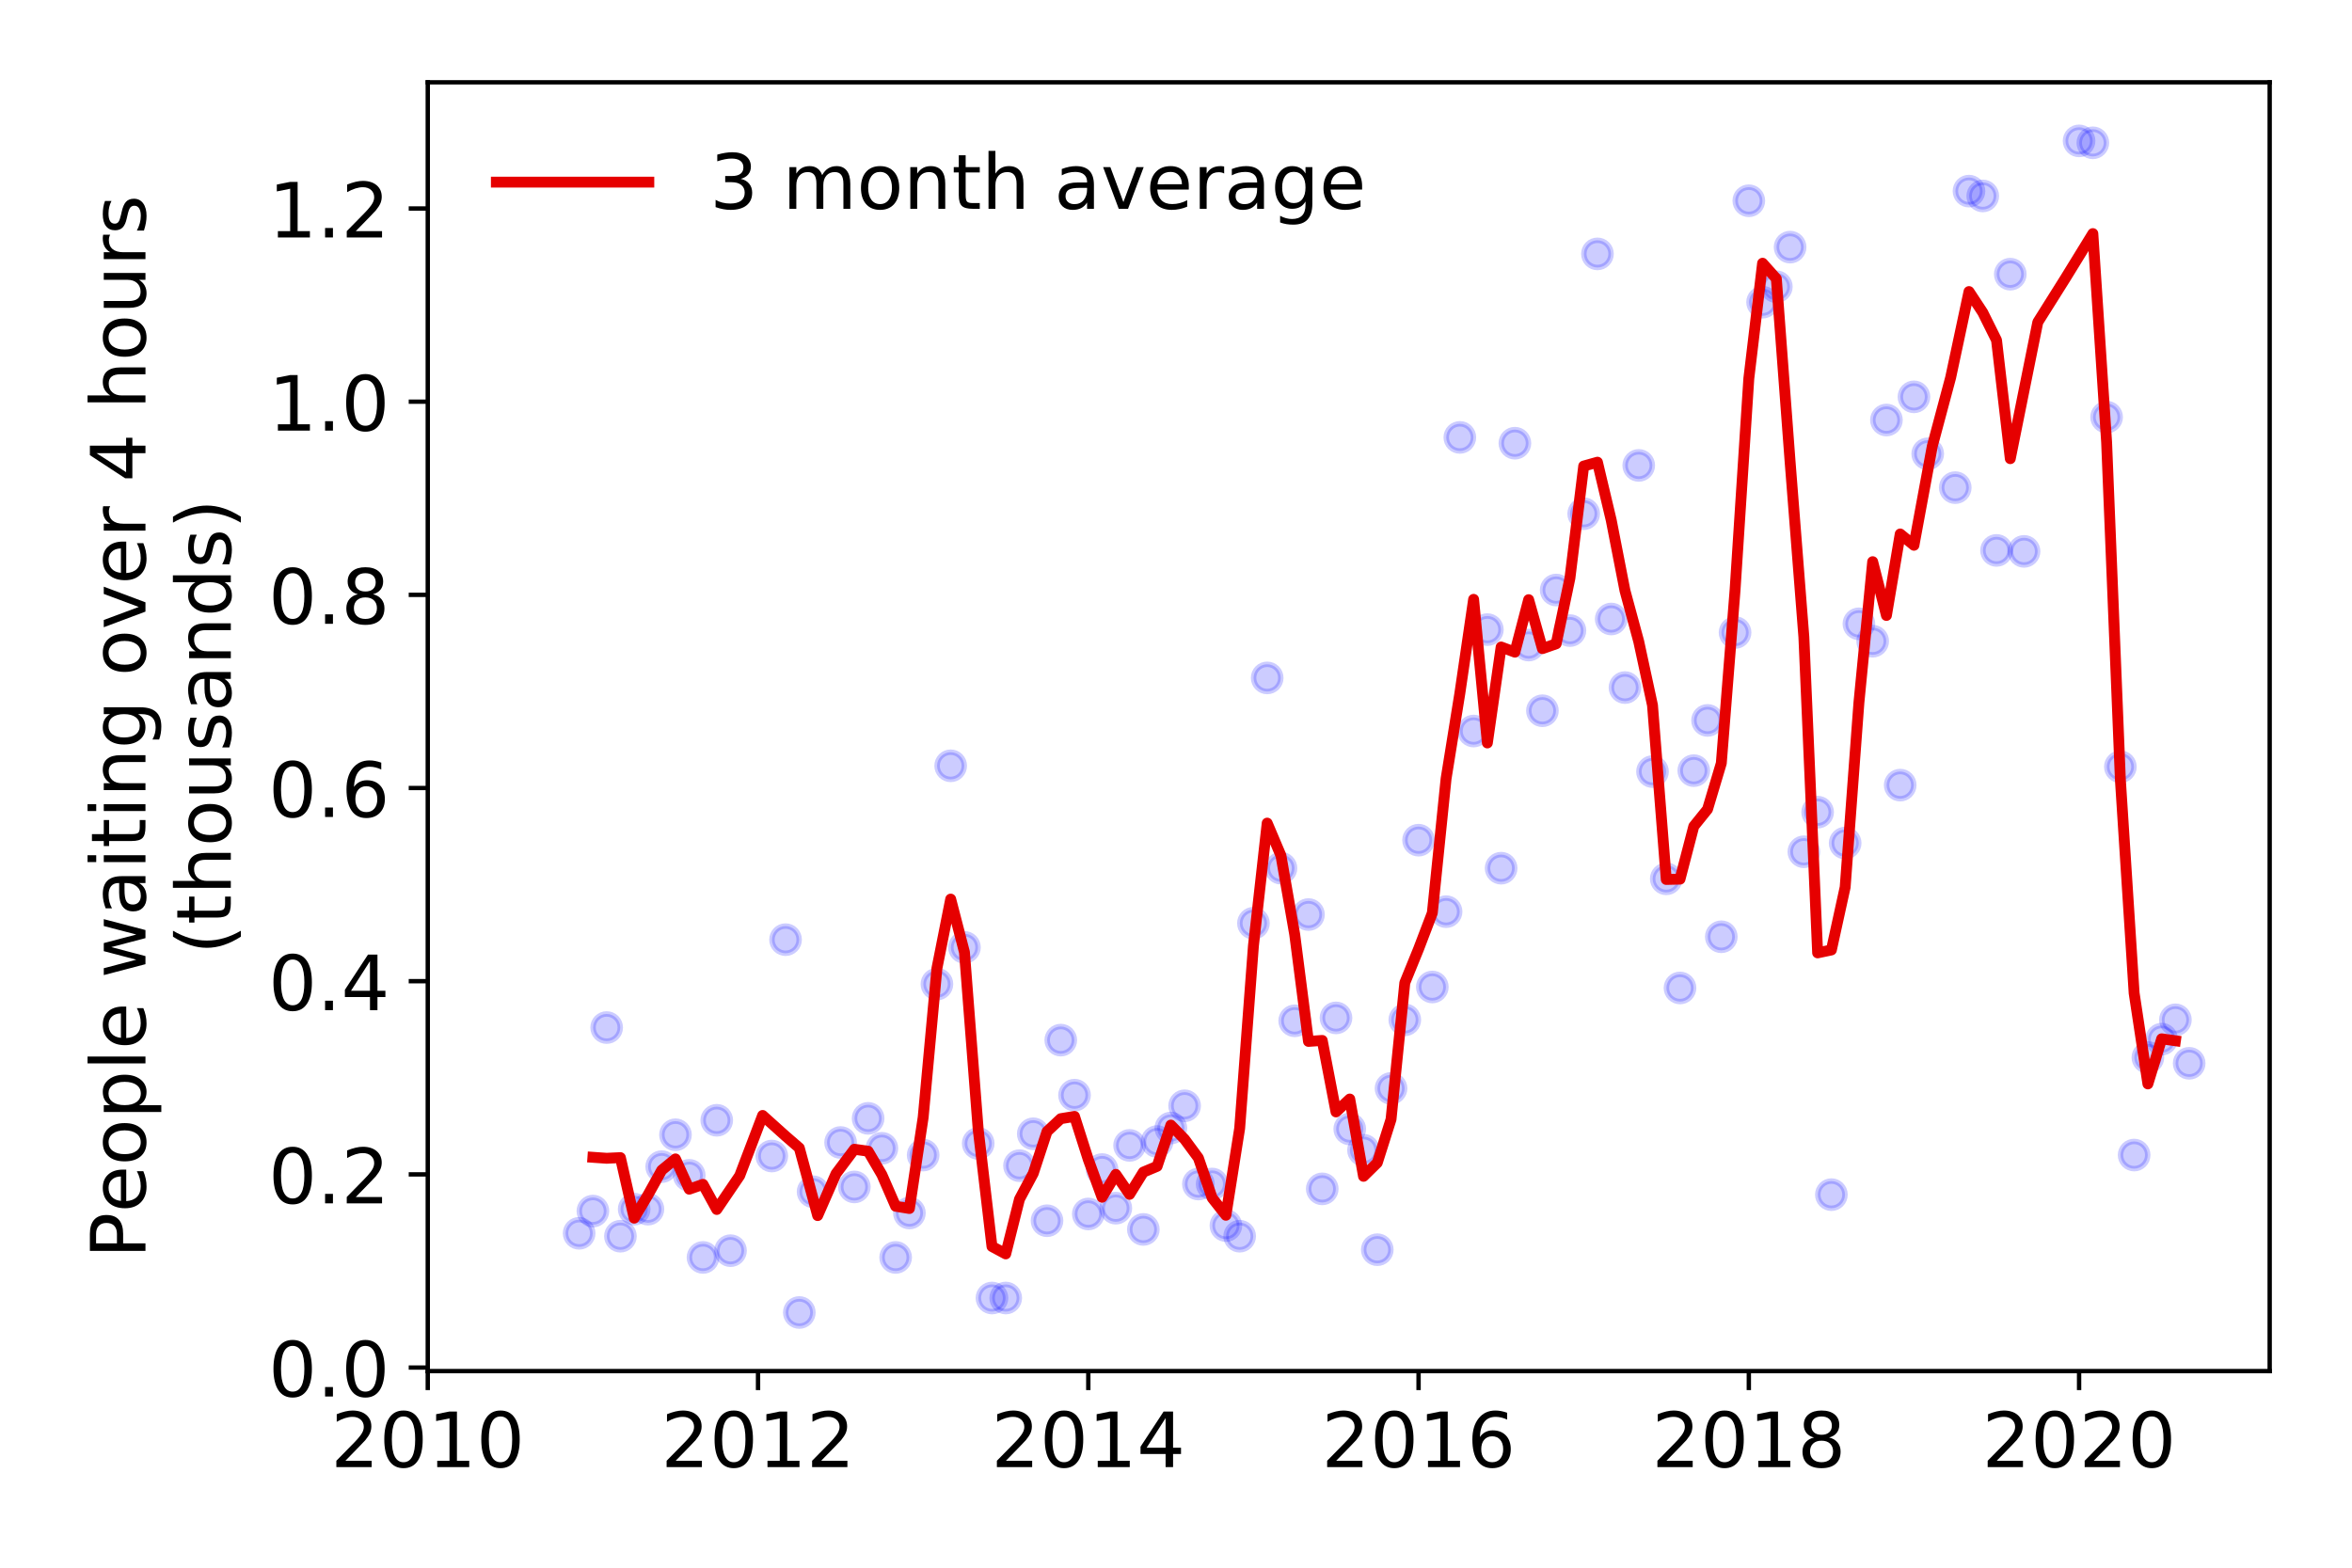 <?xml version="1.0" encoding="utf-8" standalone="no"?>
<!DOCTYPE svg PUBLIC "-//W3C//DTD SVG 1.1//EN"
  "http://www.w3.org/Graphics/SVG/1.1/DTD/svg11.dtd">
<!-- Created with matplotlib (https://matplotlib.org/) -->
<svg height="288pt" version="1.1" viewBox="0 0 432 288" width="432pt" xmlns="http://www.w3.org/2000/svg" xmlns:xlink="http://www.w3.org/1999/xlink">
 <defs>
  <style type="text/css">
*{stroke-linecap:butt;stroke-linejoin:round;}
  </style>
 </defs>
 <g id="figure_1">
  <g id="patch_1">
   <path d="M 0 288 
L 432 288 
L 432 0 
L 0 0 
z
" style="fill:#ffffff;"/>
  </g>
  <g id="axes_1">
   <g id="patch_2">
    <path d="M 78.57 251.88 
L 416.88 251.88 
L 416.88 15.12 
L 78.57 15.12 
z
" style="fill:#ffffff;"/>
   </g>
   <g id="matplotlib.axis_1">
    <g id="xtick_1">
     <g id="line2d_1">
      <defs>
       <path d="M 0 0 
L 0 3.5 
" id="m8b669db144" style="stroke:#000000;stroke-width:0.8;"/>
      </defs>
      <g>
       <use style="stroke:#000000;stroke-width:0.8;" x="78.57" xlink:href="#m8b669db144" y="251.88"/>
      </g>
     </g>
     <g id="text_1">
      <!-- 2010 -->
      <defs>
       <path d="M 19.188 8.297 
L 53.609 8.297 
L 53.609 0 
L 7.328 0 
L 7.328 8.297 
Q 12.938 14.109 22.625 23.891 
Q 32.328 33.688 34.812 36.531 
Q 39.547 41.844 41.422 45.531 
Q 43.312 49.219 43.312 52.781 
Q 43.312 58.594 39.234 62.25 
Q 35.156 65.922 28.609 65.922 
Q 23.969 65.922 18.812 64.312 
Q 13.672 62.703 7.812 59.422 
L 7.812 69.391 
Q 13.766 71.781 18.938 73 
Q 24.125 74.219 28.422 74.219 
Q 39.75 74.219 46.484 68.547 
Q 53.219 62.891 53.219 53.422 
Q 53.219 48.922 51.531 44.891 
Q 49.859 40.875 45.406 35.406 
Q 44.188 33.984 37.641 27.219 
Q 31.109 20.453 19.188 8.297 
z
" id="DejaVuSans-50"/>
       <path d="M 31.781 66.406 
Q 24.172 66.406 20.328 58.906 
Q 16.5 51.422 16.5 36.375 
Q 16.5 21.391 20.328 13.891 
Q 24.172 6.391 31.781 6.391 
Q 39.453 6.391 43.281 13.891 
Q 47.125 21.391 47.125 36.375 
Q 47.125 51.422 43.281 58.906 
Q 39.453 66.406 31.781 66.406 
z
M 31.781 74.219 
Q 44.047 74.219 50.516 64.516 
Q 56.984 54.828 56.984 36.375 
Q 56.984 17.969 50.516 8.266 
Q 44.047 -1.422 31.781 -1.422 
Q 19.531 -1.422 13.062 8.266 
Q 6.594 17.969 6.594 36.375 
Q 6.594 54.828 13.062 64.516 
Q 19.531 74.219 31.781 74.219 
z
" id="DejaVuSans-48"/>
       <path d="M 12.406 8.297 
L 28.516 8.297 
L 28.516 63.922 
L 10.984 60.406 
L 10.984 69.391 
L 28.422 72.906 
L 38.281 72.906 
L 38.281 8.297 
L 54.391 8.297 
L 54.391 0 
L 12.406 0 
z
" id="DejaVuSans-49"/>
      </defs>
      <g transform="translate(60.755 269.518)scale(0.14 -0.14)">
       <use xlink:href="#DejaVuSans-50"/>
       <use x="63.623" xlink:href="#DejaVuSans-48"/>
       <use x="127.246" xlink:href="#DejaVuSans-49"/>
       <use x="190.869" xlink:href="#DejaVuSans-48"/>
      </g>
     </g>
    </g>
    <g id="xtick_2">
     <g id="line2d_2">
      <g>
       <use style="stroke:#000000;stroke-width:0.8;" x="139.231" xlink:href="#m8b669db144" y="251.88"/>
      </g>
     </g>
     <g id="text_2">
      <!-- 2012 -->
      <g transform="translate(121.416 269.518)scale(0.14 -0.14)">
       <use xlink:href="#DejaVuSans-50"/>
       <use x="63.623" xlink:href="#DejaVuSans-48"/>
       <use x="127.246" xlink:href="#DejaVuSans-49"/>
       <use x="190.869" xlink:href="#DejaVuSans-50"/>
      </g>
     </g>
    </g>
    <g id="xtick_3">
     <g id="line2d_3">
      <g>
       <use style="stroke:#000000;stroke-width:0.8;" x="199.891" xlink:href="#m8b669db144" y="251.88"/>
      </g>
     </g>
     <g id="text_3">
      <!-- 2014 -->
      <defs>
       <path d="M 37.797 64.312 
L 12.891 25.391 
L 37.797 25.391 
z
M 35.203 72.906 
L 47.609 72.906 
L 47.609 25.391 
L 58.016 25.391 
L 58.016 17.188 
L 47.609 17.188 
L 47.609 0 
L 37.797 0 
L 37.797 17.188 
L 4.891 17.188 
L 4.891 26.703 
z
" id="DejaVuSans-52"/>
      </defs>
      <g transform="translate(182.076 269.518)scale(0.14 -0.14)">
       <use xlink:href="#DejaVuSans-50"/>
       <use x="63.623" xlink:href="#DejaVuSans-48"/>
       <use x="127.246" xlink:href="#DejaVuSans-49"/>
       <use x="190.869" xlink:href="#DejaVuSans-52"/>
      </g>
     </g>
    </g>
    <g id="xtick_4">
     <g id="line2d_4">
      <g>
       <use style="stroke:#000000;stroke-width:0.8;" x="260.552" xlink:href="#m8b669db144" y="251.88"/>
      </g>
     </g>
     <g id="text_4">
      <!-- 2016 -->
      <defs>
       <path d="M 33.016 40.375 
Q 26.375 40.375 22.484 35.828 
Q 18.609 31.297 18.609 23.391 
Q 18.609 15.531 22.484 10.953 
Q 26.375 6.391 33.016 6.391 
Q 39.656 6.391 43.531 10.953 
Q 47.406 15.531 47.406 23.391 
Q 47.406 31.297 43.531 35.828 
Q 39.656 40.375 33.016 40.375 
z
M 52.594 71.297 
L 52.594 62.312 
Q 48.875 64.062 45.094 64.984 
Q 41.312 65.922 37.594 65.922 
Q 27.828 65.922 22.672 59.328 
Q 17.531 52.734 16.797 39.406 
Q 19.672 43.656 24.016 45.922 
Q 28.375 48.188 33.594 48.188 
Q 44.578 48.188 50.953 41.516 
Q 57.328 34.859 57.328 23.391 
Q 57.328 12.156 50.688 5.359 
Q 44.047 -1.422 33.016 -1.422 
Q 20.359 -1.422 13.672 8.266 
Q 6.984 17.969 6.984 36.375 
Q 6.984 53.656 15.188 63.938 
Q 23.391 74.219 37.203 74.219 
Q 40.922 74.219 44.703 73.484 
Q 48.484 72.75 52.594 71.297 
z
" id="DejaVuSans-54"/>
      </defs>
      <g transform="translate(242.737 269.518)scale(0.14 -0.14)">
       <use xlink:href="#DejaVuSans-50"/>
       <use x="63.623" xlink:href="#DejaVuSans-48"/>
       <use x="127.246" xlink:href="#DejaVuSans-49"/>
       <use x="190.869" xlink:href="#DejaVuSans-54"/>
      </g>
     </g>
    </g>
    <g id="xtick_5">
     <g id="line2d_5">
      <g>
       <use style="stroke:#000000;stroke-width:0.8;" x="321.213" xlink:href="#m8b669db144" y="251.88"/>
      </g>
     </g>
     <g id="text_5">
      <!-- 2018 -->
      <defs>
       <path d="M 31.781 34.625 
Q 24.75 34.625 20.719 30.859 
Q 16.703 27.094 16.703 20.516 
Q 16.703 13.922 20.719 10.156 
Q 24.75 6.391 31.781 6.391 
Q 38.812 6.391 42.859 10.172 
Q 46.922 13.969 46.922 20.516 
Q 46.922 27.094 42.891 30.859 
Q 38.875 34.625 31.781 34.625 
z
M 21.922 38.812 
Q 15.578 40.375 12.031 44.719 
Q 8.5 49.078 8.5 55.328 
Q 8.5 64.062 14.719 69.141 
Q 20.953 74.219 31.781 74.219 
Q 42.672 74.219 48.875 69.141 
Q 55.078 64.062 55.078 55.328 
Q 55.078 49.078 51.531 44.719 
Q 48 40.375 41.703 38.812 
Q 48.828 37.156 52.797 32.312 
Q 56.781 27.484 56.781 20.516 
Q 56.781 9.906 50.312 4.234 
Q 43.844 -1.422 31.781 -1.422 
Q 19.734 -1.422 13.25 4.234 
Q 6.781 9.906 6.781 20.516 
Q 6.781 27.484 10.781 32.312 
Q 14.797 37.156 21.922 38.812 
z
M 18.312 54.391 
Q 18.312 48.734 21.844 45.562 
Q 25.391 42.391 31.781 42.391 
Q 38.141 42.391 41.719 45.562 
Q 45.312 48.734 45.312 54.391 
Q 45.312 60.062 41.719 63.234 
Q 38.141 66.406 31.781 66.406 
Q 25.391 66.406 21.844 63.234 
Q 18.312 60.062 18.312 54.391 
z
" id="DejaVuSans-56"/>
      </defs>
      <g transform="translate(303.398 269.518)scale(0.14 -0.14)">
       <use xlink:href="#DejaVuSans-50"/>
       <use x="63.623" xlink:href="#DejaVuSans-48"/>
       <use x="127.246" xlink:href="#DejaVuSans-49"/>
       <use x="190.869" xlink:href="#DejaVuSans-56"/>
      </g>
     </g>
    </g>
    <g id="xtick_6">
     <g id="line2d_6">
      <g>
       <use style="stroke:#000000;stroke-width:0.8;" x="381.874" xlink:href="#m8b669db144" y="251.88"/>
      </g>
     </g>
     <g id="text_6">
      <!-- 2020 -->
      <g transform="translate(364.059 269.518)scale(0.14 -0.14)">
       <use xlink:href="#DejaVuSans-50"/>
       <use x="63.623" xlink:href="#DejaVuSans-48"/>
       <use x="127.246" xlink:href="#DejaVuSans-50"/>
       <use x="190.869" xlink:href="#DejaVuSans-48"/>
      </g>
     </g>
    </g>
   </g>
   <g id="matplotlib.axis_2">
    <g id="ytick_1">
     <g id="line2d_7">
      <defs>
       <path d="M 0 0 
L -3.5 0 
" id="m4622b73d2e" style="stroke:#000000;stroke-width:0.8;"/>
      </defs>
      <g>
       <use style="stroke:#000000;stroke-width:0.8;" x="78.57" xlink:href="#m4622b73d2e" y="251.232"/>
      </g>
     </g>
     <g id="text_7">
      <!-- 0.0 -->
      <defs>
       <path d="M 10.688 12.406 
L 21 12.406 
L 21 0 
L 10.688 0 
z
" id="DejaVuSans-46"/>
      </defs>
      <g transform="translate(49.306 256.551)scale(0.14 -0.14)">
       <use xlink:href="#DejaVuSans-48"/>
       <use x="63.623" xlink:href="#DejaVuSans-46"/>
       <use x="95.41" xlink:href="#DejaVuSans-48"/>
      </g>
     </g>
    </g>
    <g id="ytick_2">
     <g id="line2d_8">
      <g>
       <use style="stroke:#000000;stroke-width:0.8;" x="78.57" xlink:href="#m4622b73d2e" y="215.744"/>
      </g>
     </g>
     <g id="text_8">
      <!-- 0.2 -->
      <g transform="translate(49.306 221.063)scale(0.14 -0.14)">
       <use xlink:href="#DejaVuSans-48"/>
       <use x="63.623" xlink:href="#DejaVuSans-46"/>
       <use x="95.41" xlink:href="#DejaVuSans-50"/>
      </g>
     </g>
    </g>
    <g id="ytick_3">
     <g id="line2d_9">
      <g>
       <use style="stroke:#000000;stroke-width:0.8;" x="78.57" xlink:href="#m4622b73d2e" y="180.256"/>
      </g>
     </g>
     <g id="text_9">
      <!-- 0.4 -->
      <g transform="translate(49.306 185.575)scale(0.14 -0.14)">
       <use xlink:href="#DejaVuSans-48"/>
       <use x="63.623" xlink:href="#DejaVuSans-46"/>
       <use x="95.41" xlink:href="#DejaVuSans-52"/>
      </g>
     </g>
    </g>
    <g id="ytick_4">
     <g id="line2d_10">
      <g>
       <use style="stroke:#000000;stroke-width:0.8;" x="78.57" xlink:href="#m4622b73d2e" y="144.768"/>
      </g>
     </g>
     <g id="text_10">
      <!-- 0.6 -->
      <g transform="translate(49.306 150.086)scale(0.14 -0.14)">
       <use xlink:href="#DejaVuSans-48"/>
       <use x="63.623" xlink:href="#DejaVuSans-46"/>
       <use x="95.41" xlink:href="#DejaVuSans-54"/>
      </g>
     </g>
    </g>
    <g id="ytick_5">
     <g id="line2d_11">
      <g>
       <use style="stroke:#000000;stroke-width:0.8;" x="78.57" xlink:href="#m4622b73d2e" y="109.279"/>
      </g>
     </g>
     <g id="text_11">
      <!-- 0.8 -->
      <g transform="translate(49.306 114.598)scale(0.14 -0.14)">
       <use xlink:href="#DejaVuSans-48"/>
       <use x="63.623" xlink:href="#DejaVuSans-46"/>
       <use x="95.41" xlink:href="#DejaVuSans-56"/>
      </g>
     </g>
    </g>
    <g id="ytick_6">
     <g id="line2d_12">
      <g>
       <use style="stroke:#000000;stroke-width:0.8;" x="78.57" xlink:href="#m4622b73d2e" y="73.791"/>
      </g>
     </g>
     <g id="text_12">
      <!-- 1.0 -->
      <g transform="translate(49.306 79.11)scale(0.14 -0.14)">
       <use xlink:href="#DejaVuSans-49"/>
       <use x="63.623" xlink:href="#DejaVuSans-46"/>
       <use x="95.41" xlink:href="#DejaVuSans-48"/>
      </g>
     </g>
    </g>
    <g id="ytick_7">
     <g id="line2d_13">
      <g>
       <use style="stroke:#000000;stroke-width:0.8;" x="78.57" xlink:href="#m4622b73d2e" y="38.303"/>
      </g>
     </g>
     <g id="text_13">
      <!-- 1.2 -->
      <g transform="translate(49.306 43.622)scale(0.14 -0.14)">
       <use xlink:href="#DejaVuSans-49"/>
       <use x="63.623" xlink:href="#DejaVuSans-46"/>
       <use x="95.41" xlink:href="#DejaVuSans-50"/>
      </g>
     </g>
    </g>
    <g id="text_14">
     <!-- People waiting over 4 hours -->
     <defs>
      <path d="M 19.672 64.797 
L 19.672 37.406 
L 32.078 37.406 
Q 38.969 37.406 42.719 40.969 
Q 46.484 44.531 46.484 51.125 
Q 46.484 57.672 42.719 61.234 
Q 38.969 64.797 32.078 64.797 
z
M 9.812 72.906 
L 32.078 72.906 
Q 44.344 72.906 50.609 67.359 
Q 56.891 61.812 56.891 51.125 
Q 56.891 40.328 50.609 34.812 
Q 44.344 29.297 32.078 29.297 
L 19.672 29.297 
L 19.672 0 
L 9.812 0 
z
" id="DejaVuSans-80"/>
      <path d="M 56.203 29.594 
L 56.203 25.203 
L 14.891 25.203 
Q 15.484 15.922 20.484 11.062 
Q 25.484 6.203 34.422 6.203 
Q 39.594 6.203 44.453 7.469 
Q 49.312 8.734 54.109 11.281 
L 54.109 2.781 
Q 49.266 0.734 44.188 -0.344 
Q 39.109 -1.422 33.891 -1.422 
Q 20.797 -1.422 13.156 6.188 
Q 5.516 13.812 5.516 26.812 
Q 5.516 40.234 12.766 48.109 
Q 20.016 56 32.328 56 
Q 43.359 56 49.781 48.891 
Q 56.203 41.797 56.203 29.594 
z
M 47.219 32.234 
Q 47.125 39.594 43.094 43.984 
Q 39.062 48.391 32.422 48.391 
Q 24.906 48.391 20.391 44.141 
Q 15.875 39.891 15.188 32.172 
z
" id="DejaVuSans-101"/>
      <path d="M 30.609 48.391 
Q 23.391 48.391 19.188 42.75 
Q 14.984 37.109 14.984 27.297 
Q 14.984 17.484 19.156 11.844 
Q 23.344 6.203 30.609 6.203 
Q 37.797 6.203 41.984 11.859 
Q 46.188 17.531 46.188 27.297 
Q 46.188 37.016 41.984 42.703 
Q 37.797 48.391 30.609 48.391 
z
M 30.609 56 
Q 42.328 56 49.016 48.375 
Q 55.719 40.766 55.719 27.297 
Q 55.719 13.875 49.016 6.219 
Q 42.328 -1.422 30.609 -1.422 
Q 18.844 -1.422 12.172 6.219 
Q 5.516 13.875 5.516 27.297 
Q 5.516 40.766 12.172 48.375 
Q 18.844 56 30.609 56 
z
" id="DejaVuSans-111"/>
      <path d="M 18.109 8.203 
L 18.109 -20.797 
L 9.078 -20.797 
L 9.078 54.688 
L 18.109 54.688 
L 18.109 46.391 
Q 20.953 51.266 25.266 53.625 
Q 29.594 56 35.594 56 
Q 45.562 56 51.781 48.094 
Q 58.016 40.188 58.016 27.297 
Q 58.016 14.406 51.781 6.484 
Q 45.562 -1.422 35.594 -1.422 
Q 29.594 -1.422 25.266 0.953 
Q 20.953 3.328 18.109 8.203 
z
M 48.688 27.297 
Q 48.688 37.203 44.609 42.844 
Q 40.531 48.484 33.406 48.484 
Q 26.266 48.484 22.188 42.844 
Q 18.109 37.203 18.109 27.297 
Q 18.109 17.391 22.188 11.75 
Q 26.266 6.109 33.406 6.109 
Q 40.531 6.109 44.609 11.75 
Q 48.688 17.391 48.688 27.297 
z
" id="DejaVuSans-112"/>
      <path d="M 9.422 75.984 
L 18.406 75.984 
L 18.406 0 
L 9.422 0 
z
" id="DejaVuSans-108"/>
      <path id="DejaVuSans-32"/>
      <path d="M 4.203 54.688 
L 13.188 54.688 
L 24.422 12.016 
L 35.594 54.688 
L 46.188 54.688 
L 57.422 12.016 
L 68.609 54.688 
L 77.594 54.688 
L 63.281 0 
L 52.688 0 
L 40.922 44.828 
L 29.109 0 
L 18.5 0 
z
" id="DejaVuSans-119"/>
      <path d="M 34.281 27.484 
Q 23.391 27.484 19.188 25 
Q 14.984 22.516 14.984 16.5 
Q 14.984 11.719 18.141 8.906 
Q 21.297 6.109 26.703 6.109 
Q 34.188 6.109 38.703 11.406 
Q 43.219 16.703 43.219 25.484 
L 43.219 27.484 
z
M 52.203 31.203 
L 52.203 0 
L 43.219 0 
L 43.219 8.297 
Q 40.141 3.328 35.547 0.953 
Q 30.953 -1.422 24.312 -1.422 
Q 15.922 -1.422 10.953 3.297 
Q 6 8.016 6 15.922 
Q 6 25.141 12.172 29.828 
Q 18.359 34.516 30.609 34.516 
L 43.219 34.516 
L 43.219 35.406 
Q 43.219 41.609 39.141 45 
Q 35.062 48.391 27.688 48.391 
Q 23 48.391 18.547 47.266 
Q 14.109 46.141 10.016 43.891 
L 10.016 52.203 
Q 14.938 54.109 19.578 55.047 
Q 24.219 56 28.609 56 
Q 40.484 56 46.344 49.844 
Q 52.203 43.703 52.203 31.203 
z
" id="DejaVuSans-97"/>
      <path d="M 9.422 54.688 
L 18.406 54.688 
L 18.406 0 
L 9.422 0 
z
M 9.422 75.984 
L 18.406 75.984 
L 18.406 64.594 
L 9.422 64.594 
z
" id="DejaVuSans-105"/>
      <path d="M 18.312 70.219 
L 18.312 54.688 
L 36.812 54.688 
L 36.812 47.703 
L 18.312 47.703 
L 18.312 18.016 
Q 18.312 11.328 20.141 9.422 
Q 21.969 7.516 27.594 7.516 
L 36.812 7.516 
L 36.812 0 
L 27.594 0 
Q 17.188 0 13.234 3.875 
Q 9.281 7.766 9.281 18.016 
L 9.281 47.703 
L 2.688 47.703 
L 2.688 54.688 
L 9.281 54.688 
L 9.281 70.219 
z
" id="DejaVuSans-116"/>
      <path d="M 54.891 33.016 
L 54.891 0 
L 45.906 0 
L 45.906 32.719 
Q 45.906 40.484 42.875 44.328 
Q 39.844 48.188 33.797 48.188 
Q 26.516 48.188 22.312 43.547 
Q 18.109 38.922 18.109 30.906 
L 18.109 0 
L 9.078 0 
L 9.078 54.688 
L 18.109 54.688 
L 18.109 46.188 
Q 21.344 51.125 25.703 53.562 
Q 30.078 56 35.797 56 
Q 45.219 56 50.047 50.172 
Q 54.891 44.344 54.891 33.016 
z
" id="DejaVuSans-110"/>
      <path d="M 45.406 27.984 
Q 45.406 37.75 41.375 43.109 
Q 37.359 48.484 30.078 48.484 
Q 22.859 48.484 18.828 43.109 
Q 14.797 37.75 14.797 27.984 
Q 14.797 18.266 18.828 12.891 
Q 22.859 7.516 30.078 7.516 
Q 37.359 7.516 41.375 12.891 
Q 45.406 18.266 45.406 27.984 
z
M 54.391 6.781 
Q 54.391 -7.172 48.188 -13.984 
Q 42 -20.797 29.203 -20.797 
Q 24.469 -20.797 20.266 -20.094 
Q 16.062 -19.391 12.109 -17.922 
L 12.109 -9.188 
Q 16.062 -11.328 19.922 -12.344 
Q 23.781 -13.375 27.781 -13.375 
Q 36.625 -13.375 41.016 -8.766 
Q 45.406 -4.156 45.406 5.172 
L 45.406 9.625 
Q 42.625 4.781 38.281 2.391 
Q 33.938 0 27.875 0 
Q 17.828 0 11.672 7.656 
Q 5.516 15.328 5.516 27.984 
Q 5.516 40.672 11.672 48.328 
Q 17.828 56 27.875 56 
Q 33.938 56 38.281 53.609 
Q 42.625 51.219 45.406 46.391 
L 45.406 54.688 
L 54.391 54.688 
z
" id="DejaVuSans-103"/>
      <path d="M 2.984 54.688 
L 12.5 54.688 
L 29.594 8.797 
L 46.688 54.688 
L 56.203 54.688 
L 35.688 0 
L 23.484 0 
z
" id="DejaVuSans-118"/>
      <path d="M 41.109 46.297 
Q 39.594 47.172 37.812 47.578 
Q 36.031 48 33.891 48 
Q 26.266 48 22.188 43.047 
Q 18.109 38.094 18.109 28.812 
L 18.109 0 
L 9.078 0 
L 9.078 54.688 
L 18.109 54.688 
L 18.109 46.188 
Q 20.953 51.172 25.484 53.578 
Q 30.031 56 36.531 56 
Q 37.453 56 38.578 55.875 
Q 39.703 55.766 41.062 55.516 
z
" id="DejaVuSans-114"/>
      <path d="M 54.891 33.016 
L 54.891 0 
L 45.906 0 
L 45.906 32.719 
Q 45.906 40.484 42.875 44.328 
Q 39.844 48.188 33.797 48.188 
Q 26.516 48.188 22.312 43.547 
Q 18.109 38.922 18.109 30.906 
L 18.109 0 
L 9.078 0 
L 9.078 75.984 
L 18.109 75.984 
L 18.109 46.188 
Q 21.344 51.125 25.703 53.562 
Q 30.078 56 35.797 56 
Q 45.219 56 50.047 50.172 
Q 54.891 44.344 54.891 33.016 
z
" id="DejaVuSans-104"/>
      <path d="M 8.5 21.578 
L 8.5 54.688 
L 17.484 54.688 
L 17.484 21.922 
Q 17.484 14.156 20.5 10.266 
Q 23.531 6.391 29.594 6.391 
Q 36.859 6.391 41.078 11.031 
Q 45.312 15.672 45.312 23.688 
L 45.312 54.688 
L 54.297 54.688 
L 54.297 0 
L 45.312 0 
L 45.312 8.406 
Q 42.047 3.422 37.719 1 
Q 33.406 -1.422 27.688 -1.422 
Q 18.266 -1.422 13.375 4.438 
Q 8.5 10.297 8.5 21.578 
z
M 31.109 56 
z
" id="DejaVuSans-117"/>
      <path d="M 44.281 53.078 
L 44.281 44.578 
Q 40.484 46.531 36.375 47.5 
Q 32.281 48.484 27.875 48.484 
Q 21.188 48.484 17.844 46.438 
Q 14.5 44.391 14.5 40.281 
Q 14.5 37.156 16.891 35.375 
Q 19.281 33.594 26.516 31.984 
L 29.594 31.297 
Q 39.156 29.25 43.188 25.516 
Q 47.219 21.781 47.219 15.094 
Q 47.219 7.469 41.188 3.016 
Q 35.156 -1.422 24.609 -1.422 
Q 20.219 -1.422 15.453 -0.562 
Q 10.688 0.297 5.422 2 
L 5.422 11.281 
Q 10.406 8.688 15.234 7.391 
Q 20.062 6.109 24.812 6.109 
Q 31.156 6.109 34.562 8.281 
Q 37.984 10.453 37.984 14.406 
Q 37.984 18.062 35.516 20.016 
Q 33.062 21.969 24.703 23.781 
L 21.578 24.516 
Q 13.234 26.266 9.516 29.906 
Q 5.812 33.547 5.812 39.891 
Q 5.812 47.609 11.281 51.797 
Q 16.75 56 26.812 56 
Q 31.781 56 36.172 55.266 
Q 40.578 54.547 44.281 53.078 
z
" id="DejaVuSans-115"/>
     </defs>
     <g transform="translate(26.717 231.175)rotate(-90)scale(0.14 -0.14)">
      <use xlink:href="#DejaVuSans-80"/>
      <use x="60.256" xlink:href="#DejaVuSans-101"/>
      <use x="121.779" xlink:href="#DejaVuSans-111"/>
      <use x="182.961" xlink:href="#DejaVuSans-112"/>
      <use x="246.438" xlink:href="#DejaVuSans-108"/>
      <use x="274.221" xlink:href="#DejaVuSans-101"/>
      <use x="335.744" xlink:href="#DejaVuSans-32"/>
      <use x="367.531" xlink:href="#DejaVuSans-119"/>
      <use x="449.318" xlink:href="#DejaVuSans-97"/>
      <use x="510.598" xlink:href="#DejaVuSans-105"/>
      <use x="538.381" xlink:href="#DejaVuSans-116"/>
      <use x="577.59" xlink:href="#DejaVuSans-105"/>
      <use x="605.373" xlink:href="#DejaVuSans-110"/>
      <use x="668.752" xlink:href="#DejaVuSans-103"/>
      <use x="732.229" xlink:href="#DejaVuSans-32"/>
      <use x="764.016" xlink:href="#DejaVuSans-111"/>
      <use x="825.197" xlink:href="#DejaVuSans-118"/>
      <use x="884.377" xlink:href="#DejaVuSans-101"/>
      <use x="945.9" xlink:href="#DejaVuSans-114"/>
      <use x="987.014" xlink:href="#DejaVuSans-32"/>
      <use x="1018.801" xlink:href="#DejaVuSans-52"/>
      <use x="1082.424" xlink:href="#DejaVuSans-32"/>
      <use x="1114.211" xlink:href="#DejaVuSans-104"/>
      <use x="1177.59" xlink:href="#DejaVuSans-111"/>
      <use x="1238.771" xlink:href="#DejaVuSans-117"/>
      <use x="1302.15" xlink:href="#DejaVuSans-114"/>
      <use x="1343.264" xlink:href="#DejaVuSans-115"/>
     </g>
     <!-- (thousands) -->
     <defs>
      <path d="M 31 75.875 
Q 24.469 64.656 21.281 53.656 
Q 18.109 42.672 18.109 31.391 
Q 18.109 20.125 21.312 9.062 
Q 24.516 -2 31 -13.188 
L 23.188 -13.188 
Q 15.875 -1.703 12.234 9.375 
Q 8.594 20.453 8.594 31.391 
Q 8.594 42.281 12.203 53.312 
Q 15.828 64.359 23.188 75.875 
z
" id="DejaVuSans-40"/>
      <path d="M 45.406 46.391 
L 45.406 75.984 
L 54.391 75.984 
L 54.391 0 
L 45.406 0 
L 45.406 8.203 
Q 42.578 3.328 38.25 0.953 
Q 33.938 -1.422 27.875 -1.422 
Q 17.969 -1.422 11.734 6.484 
Q 5.516 14.406 5.516 27.297 
Q 5.516 40.188 11.734 48.094 
Q 17.969 56 27.875 56 
Q 33.938 56 38.25 53.625 
Q 42.578 51.266 45.406 46.391 
z
M 14.797 27.297 
Q 14.797 17.391 18.875 11.75 
Q 22.953 6.109 30.078 6.109 
Q 37.203 6.109 41.297 11.75 
Q 45.406 17.391 45.406 27.297 
Q 45.406 37.203 41.297 42.844 
Q 37.203 48.484 30.078 48.484 
Q 22.953 48.484 18.875 42.844 
Q 14.797 37.203 14.797 27.297 
z
" id="DejaVuSans-100"/>
      <path d="M 8.016 75.875 
L 15.828 75.875 
Q 23.141 64.359 26.781 53.312 
Q 30.422 42.281 30.422 31.391 
Q 30.422 20.453 26.781 9.375 
Q 23.141 -1.703 15.828 -13.188 
L 8.016 -13.188 
Q 14.5 -2 17.703 9.062 
Q 20.906 20.125 20.906 31.391 
Q 20.906 42.672 17.703 53.656 
Q 14.5 64.656 8.016 75.875 
z
" id="DejaVuSans-41"/>
     </defs>
     <g transform="translate(42.394 175.325)rotate(-90)scale(0.14 -0.14)">
      <use xlink:href="#DejaVuSans-40"/>
      <use x="39.014" xlink:href="#DejaVuSans-116"/>
      <use x="78.223" xlink:href="#DejaVuSans-104"/>
      <use x="141.602" xlink:href="#DejaVuSans-111"/>
      <use x="202.783" xlink:href="#DejaVuSans-117"/>
      <use x="266.162" xlink:href="#DejaVuSans-115"/>
      <use x="318.262" xlink:href="#DejaVuSans-97"/>
      <use x="379.541" xlink:href="#DejaVuSans-110"/>
      <use x="442.92" xlink:href="#DejaVuSans-100"/>
      <use x="506.396" xlink:href="#DejaVuSans-115"/>
      <use x="558.496" xlink:href="#DejaVuSans-41"/>
     </g>
    </g>
   </g>
   <g id="line2d_14">
    <defs>
     <path d="M 0 2.5 
C 0.663 2.5 1.299 2.237 1.768 1.768 
C 2.237 1.299 2.5 0.663 2.5 0 
C 2.5 -0.663 2.237 -1.299 1.768 -1.768 
C 1.299 -2.237 0.663 -2.5 0 -2.5 
C -0.663 -2.5 -1.299 -2.237 -1.768 -1.768 
C -2.237 -1.299 -2.5 -0.663 -2.5 0 
C -2.5 0.663 -2.237 1.299 -1.768 1.768 
C -1.299 2.237 -0.663 2.5 0 2.5 
z
" id="m977de23158" style="stroke:#0000ff;stroke-opacity:0.2;"/>
    </defs>
    <g clip-path="url(#pe6eb70daa3)">
     <use style="fill:#0000ff;fill-opacity:0.2;stroke:#0000ff;stroke-opacity:0.2;" x="402.094" xlink:href="#m977de23158" y="195.338"/>
     <use style="fill:#0000ff;fill-opacity:0.2;stroke:#0000ff;stroke-opacity:0.2;" x="399.566" xlink:href="#m977de23158" y="187.353"/>
     <use style="fill:#0000ff;fill-opacity:0.2;stroke:#0000ff;stroke-opacity:0.2;" x="397.039" xlink:href="#m977de23158" y="190.902"/>
     <use style="fill:#0000ff;fill-opacity:0.2;stroke:#0000ff;stroke-opacity:0.2;" x="394.511" xlink:href="#m977de23158" y="194.274"/>
     <use style="fill:#0000ff;fill-opacity:0.2;stroke:#0000ff;stroke-opacity:0.2;" x="391.984" xlink:href="#m977de23158" y="212.195"/>
     <use style="fill:#0000ff;fill-opacity:0.2;stroke:#0000ff;stroke-opacity:0.2;" x="389.456" xlink:href="#m977de23158" y="140.864"/>
     <use style="fill:#0000ff;fill-opacity:0.2;stroke:#0000ff;stroke-opacity:0.2;" x="386.929" xlink:href="#m977de23158" y="76.63"/>
     <use style="fill:#0000ff;fill-opacity:0.2;stroke:#0000ff;stroke-opacity:0.2;" x="384.401" xlink:href="#m977de23158" y="26.237"/>
     <use style="fill:#0000ff;fill-opacity:0.2;stroke:#0000ff;stroke-opacity:0.2;" x="381.874" xlink:href="#m977de23158" y="25.882"/>
     <use style="fill:#0000ff;fill-opacity:0.2;stroke:#0000ff;stroke-opacity:0.2;" x="371.764" xlink:href="#m977de23158" y="101.294"/>
     <use style="fill:#0000ff;fill-opacity:0.2;stroke:#0000ff;stroke-opacity:0.2;" x="369.236" xlink:href="#m977de23158" y="50.369"/>
     <use style="fill:#0000ff;fill-opacity:0.2;stroke:#0000ff;stroke-opacity:0.2;" x="366.709" xlink:href="#m977de23158" y="101.117"/>
     <use style="fill:#0000ff;fill-opacity:0.2;stroke:#0000ff;stroke-opacity:0.2;" x="364.181" xlink:href="#m977de23158" y="35.996"/>
     <use style="fill:#0000ff;fill-opacity:0.2;stroke:#0000ff;stroke-opacity:0.2;" x="361.653" xlink:href="#m977de23158" y="35.109"/>
     <use style="fill:#0000ff;fill-opacity:0.2;stroke:#0000ff;stroke-opacity:0.2;" x="359.126" xlink:href="#m977de23158" y="89.583"/>
     <use style="fill:#0000ff;fill-opacity:0.2;stroke:#0000ff;stroke-opacity:0.2;" x="354.071" xlink:href="#m977de23158" y="83.373"/>
     <use style="fill:#0000ff;fill-opacity:0.2;stroke:#0000ff;stroke-opacity:0.2;" x="351.543" xlink:href="#m977de23158" y="72.904"/>
     <use style="fill:#0000ff;fill-opacity:0.2;stroke:#0000ff;stroke-opacity:0.2;" x="349.016" xlink:href="#m977de23158" y="144.235"/>
     <use style="fill:#0000ff;fill-opacity:0.2;stroke:#0000ff;stroke-opacity:0.2;" x="346.488" xlink:href="#m977de23158" y="77.162"/>
     <use style="fill:#0000ff;fill-opacity:0.2;stroke:#0000ff;stroke-opacity:0.2;" x="343.961" xlink:href="#m977de23158" y="117.796"/>
     <use style="fill:#0000ff;fill-opacity:0.2;stroke:#0000ff;stroke-opacity:0.2;" x="341.433" xlink:href="#m977de23158" y="114.602"/>
     <use style="fill:#0000ff;fill-opacity:0.2;stroke:#0000ff;stroke-opacity:0.2;" x="338.906" xlink:href="#m977de23158" y="154.882"/>
     <use style="fill:#0000ff;fill-opacity:0.2;stroke:#0000ff;stroke-opacity:0.2;" x="336.378" xlink:href="#m977de23158" y="219.47"/>
     <use style="fill:#0000ff;fill-opacity:0.2;stroke:#0000ff;stroke-opacity:0.2;" x="333.851" xlink:href="#m977de23158" y="149.204"/>
     <use style="fill:#0000ff;fill-opacity:0.2;stroke:#0000ff;stroke-opacity:0.2;" x="331.323" xlink:href="#m977de23158" y="156.479"/>
     <use style="fill:#0000ff;fill-opacity:0.2;stroke:#0000ff;stroke-opacity:0.2;" x="328.796" xlink:href="#m977de23158" y="45.4"/>
     <use style="fill:#0000ff;fill-opacity:0.2;stroke:#0000ff;stroke-opacity:0.2;" x="326.268" xlink:href="#m977de23158" y="52.675"/>
     <use style="fill:#0000ff;fill-opacity:0.2;stroke:#0000ff;stroke-opacity:0.2;" x="323.74" xlink:href="#m977de23158" y="55.515"/>
     <use style="fill:#0000ff;fill-opacity:0.2;stroke:#0000ff;stroke-opacity:0.2;" x="321.213" xlink:href="#m977de23158" y="36.883"/>
     <use style="fill:#0000ff;fill-opacity:0.2;stroke:#0000ff;stroke-opacity:0.2;" x="318.685" xlink:href="#m977de23158" y="116.199"/>
     <use style="fill:#0000ff;fill-opacity:0.2;stroke:#0000ff;stroke-opacity:0.2;" x="316.158" xlink:href="#m977de23158" y="172.093"/>
     <use style="fill:#0000ff;fill-opacity:0.2;stroke:#0000ff;stroke-opacity:0.2;" x="313.63" xlink:href="#m977de23158" y="132.347"/>
     <use style="fill:#0000ff;fill-opacity:0.2;stroke:#0000ff;stroke-opacity:0.2;" x="311.103" xlink:href="#m977de23158" y="141.574"/>
     <use style="fill:#0000ff;fill-opacity:0.2;stroke:#0000ff;stroke-opacity:0.2;" x="308.575" xlink:href="#m977de23158" y="181.498"/>
     <use style="fill:#0000ff;fill-opacity:0.2;stroke:#0000ff;stroke-opacity:0.2;" x="306.048" xlink:href="#m977de23158" y="161.447"/>
     <use style="fill:#0000ff;fill-opacity:0.2;stroke:#0000ff;stroke-opacity:0.2;" x="303.52" xlink:href="#m977de23158" y="141.751"/>
     <use style="fill:#0000ff;fill-opacity:0.2;stroke:#0000ff;stroke-opacity:0.2;" x="300.993" xlink:href="#m977de23158" y="85.502"/>
     <use style="fill:#0000ff;fill-opacity:0.2;stroke:#0000ff;stroke-opacity:0.2;" x="298.465" xlink:href="#m977de23158" y="126.314"/>
     <use style="fill:#0000ff;fill-opacity:0.2;stroke:#0000ff;stroke-opacity:0.2;" x="295.938" xlink:href="#m977de23158" y="113.715"/>
     <use style="fill:#0000ff;fill-opacity:0.2;stroke:#0000ff;stroke-opacity:0.2;" x="293.41" xlink:href="#m977de23158" y="46.642"/>
     <use style="fill:#0000ff;fill-opacity:0.2;stroke:#0000ff;stroke-opacity:0.2;" x="290.883" xlink:href="#m977de23158" y="94.374"/>
     <use style="fill:#0000ff;fill-opacity:0.2;stroke:#0000ff;stroke-opacity:0.2;" x="288.355" xlink:href="#m977de23158" y="115.845"/>
     <use style="fill:#0000ff;fill-opacity:0.2;stroke:#0000ff;stroke-opacity:0.2;" x="285.828" xlink:href="#m977de23158" y="108.392"/>
     <use style="fill:#0000ff;fill-opacity:0.2;stroke:#0000ff;stroke-opacity:0.2;" x="283.3" xlink:href="#m977de23158" y="130.572"/>
     <use style="fill:#0000ff;fill-opacity:0.2;stroke:#0000ff;stroke-opacity:0.2;" x="280.772" xlink:href="#m977de23158" y="118.506"/>
     <use style="fill:#0000ff;fill-opacity:0.2;stroke:#0000ff;stroke-opacity:0.2;" x="278.245" xlink:href="#m977de23158" y="81.421"/>
     <use style="fill:#0000ff;fill-opacity:0.2;stroke:#0000ff;stroke-opacity:0.2;" x="275.717" xlink:href="#m977de23158" y="159.495"/>
     <use style="fill:#0000ff;fill-opacity:0.2;stroke:#0000ff;stroke-opacity:0.2;" x="273.19" xlink:href="#m977de23158" y="115.667"/>
     <use style="fill:#0000ff;fill-opacity:0.2;stroke:#0000ff;stroke-opacity:0.2;" x="270.662" xlink:href="#m977de23158" y="134.298"/>
     <use style="fill:#0000ff;fill-opacity:0.2;stroke:#0000ff;stroke-opacity:0.2;" x="268.135" xlink:href="#m977de23158" y="80.356"/>
     <use style="fill:#0000ff;fill-opacity:0.2;stroke:#0000ff;stroke-opacity:0.2;" x="265.607" xlink:href="#m977de23158" y="167.48"/>
     <use style="fill:#0000ff;fill-opacity:0.2;stroke:#0000ff;stroke-opacity:0.2;" x="263.08" xlink:href="#m977de23158" y="181.32"/>
     <use style="fill:#0000ff;fill-opacity:0.2;stroke:#0000ff;stroke-opacity:0.2;" x="260.552" xlink:href="#m977de23158" y="154.349"/>
     <use style="fill:#0000ff;fill-opacity:0.2;stroke:#0000ff;stroke-opacity:0.2;" x="258.025" xlink:href="#m977de23158" y="187.353"/>
     <use style="fill:#0000ff;fill-opacity:0.2;stroke:#0000ff;stroke-opacity:0.2;" x="255.497" xlink:href="#m977de23158" y="199.952"/>
     <use style="fill:#0000ff;fill-opacity:0.2;stroke:#0000ff;stroke-opacity:0.2;" x="252.97" xlink:href="#m977de23158" y="229.584"/>
     <use style="fill:#0000ff;fill-opacity:0.2;stroke:#0000ff;stroke-opacity:0.2;" x="250.442" xlink:href="#m977de23158" y="211.308"/>
     <use style="fill:#0000ff;fill-opacity:0.2;stroke:#0000ff;stroke-opacity:0.2;" x="247.915" xlink:href="#m977de23158" y="207.404"/>
     <use style="fill:#0000ff;fill-opacity:0.2;stroke:#0000ff;stroke-opacity:0.2;" x="245.387" xlink:href="#m977de23158" y="186.999"/>
     <use style="fill:#0000ff;fill-opacity:0.2;stroke:#0000ff;stroke-opacity:0.2;" x="242.86" xlink:href="#m977de23158" y="218.406"/>
     <use style="fill:#0000ff;fill-opacity:0.2;stroke:#0000ff;stroke-opacity:0.2;" x="240.332" xlink:href="#m977de23158" y="168.012"/>
     <use style="fill:#0000ff;fill-opacity:0.2;stroke:#0000ff;stroke-opacity:0.2;" x="237.804" xlink:href="#m977de23158" y="187.531"/>
     <use style="fill:#0000ff;fill-opacity:0.2;stroke:#0000ff;stroke-opacity:0.2;" x="235.277" xlink:href="#m977de23158" y="159.495"/>
     <use style="fill:#0000ff;fill-opacity:0.2;stroke:#0000ff;stroke-opacity:0.2;" x="232.749" xlink:href="#m977de23158" y="124.539"/>
     <use style="fill:#0000ff;fill-opacity:0.2;stroke:#0000ff;stroke-opacity:0.2;" x="230.222" xlink:href="#m977de23158" y="169.609"/>
     <use style="fill:#0000ff;fill-opacity:0.2;stroke:#0000ff;stroke-opacity:0.2;" x="227.694" xlink:href="#m977de23158" y="227.1"/>
     <use style="fill:#0000ff;fill-opacity:0.2;stroke:#0000ff;stroke-opacity:0.2;" x="225.167" xlink:href="#m977de23158" y="225.148"/>
     <use style="fill:#0000ff;fill-opacity:0.2;stroke:#0000ff;stroke-opacity:0.2;" x="222.639" xlink:href="#m977de23158" y="217.518"/>
     <use style="fill:#0000ff;fill-opacity:0.2;stroke:#0000ff;stroke-opacity:0.2;" x="220.112" xlink:href="#m977de23158" y="217.518"/>
     <use style="fill:#0000ff;fill-opacity:0.2;stroke:#0000ff;stroke-opacity:0.2;" x="217.584" xlink:href="#m977de23158" y="203.146"/>
     <use style="fill:#0000ff;fill-opacity:0.2;stroke:#0000ff;stroke-opacity:0.2;" x="215.057" xlink:href="#m977de23158" y="207.227"/>
     <use style="fill:#0000ff;fill-opacity:0.2;stroke:#0000ff;stroke-opacity:0.2;" x="212.529" xlink:href="#m977de23158" y="209.711"/>
     <use style="fill:#0000ff;fill-opacity:0.2;stroke:#0000ff;stroke-opacity:0.2;" x="210.002" xlink:href="#m977de23158" y="225.858"/>
     <use style="fill:#0000ff;fill-opacity:0.2;stroke:#0000ff;stroke-opacity:0.2;" x="207.474" xlink:href="#m977de23158" y="210.421"/>
     <use style="fill:#0000ff;fill-opacity:0.2;stroke:#0000ff;stroke-opacity:0.2;" x="204.947" xlink:href="#m977de23158" y="221.955"/>
     <use style="fill:#0000ff;fill-opacity:0.2;stroke:#0000ff;stroke-opacity:0.2;" x="202.419" xlink:href="#m977de23158" y="214.857"/>
     <use style="fill:#0000ff;fill-opacity:0.2;stroke:#0000ff;stroke-opacity:0.2;" x="199.891" xlink:href="#m977de23158" y="223.019"/>
     <use style="fill:#0000ff;fill-opacity:0.2;stroke:#0000ff;stroke-opacity:0.2;" x="197.364" xlink:href="#m977de23158" y="201.194"/>
     <use style="fill:#0000ff;fill-opacity:0.2;stroke:#0000ff;stroke-opacity:0.2;" x="194.836" xlink:href="#m977de23158" y="191.08"/>
     <use style="fill:#0000ff;fill-opacity:0.2;stroke:#0000ff;stroke-opacity:0.2;" x="192.309" xlink:href="#m977de23158" y="224.261"/>
     <use style="fill:#0000ff;fill-opacity:0.2;stroke:#0000ff;stroke-opacity:0.2;" x="189.781" xlink:href="#m977de23158" y="208.292"/>
     <use style="fill:#0000ff;fill-opacity:0.2;stroke:#0000ff;stroke-opacity:0.2;" x="187.254" xlink:href="#m977de23158" y="214.147"/>
     <use style="fill:#0000ff;fill-opacity:0.2;stroke:#0000ff;stroke-opacity:0.2;" x="184.726" xlink:href="#m977de23158" y="238.457"/>
     <use style="fill:#0000ff;fill-opacity:0.2;stroke:#0000ff;stroke-opacity:0.2;" x="182.199" xlink:href="#m977de23158" y="238.457"/>
     <use style="fill:#0000ff;fill-opacity:0.2;stroke:#0000ff;stroke-opacity:0.2;" x="179.671" xlink:href="#m977de23158" y="210.066"/>
     <use style="fill:#0000ff;fill-opacity:0.2;stroke:#0000ff;stroke-opacity:0.2;" x="177.144" xlink:href="#m977de23158" y="174.045"/>
     <use style="fill:#0000ff;fill-opacity:0.2;stroke:#0000ff;stroke-opacity:0.2;" x="174.616" xlink:href="#m977de23158" y="140.686"/>
     <use style="fill:#0000ff;fill-opacity:0.2;stroke:#0000ff;stroke-opacity:0.2;" x="172.089" xlink:href="#m977de23158" y="180.788"/>
     <use style="fill:#0000ff;fill-opacity:0.2;stroke:#0000ff;stroke-opacity:0.2;" x="169.561" xlink:href="#m977de23158" y="212.195"/>
     <use style="fill:#0000ff;fill-opacity:0.2;stroke:#0000ff;stroke-opacity:0.2;" x="167.034" xlink:href="#m977de23158" y="222.842"/>
     <use style="fill:#0000ff;fill-opacity:0.2;stroke:#0000ff;stroke-opacity:0.2;" x="164.506" xlink:href="#m977de23158" y="231.004"/>
     <use style="fill:#0000ff;fill-opacity:0.2;stroke:#0000ff;stroke-opacity:0.2;" x="161.979" xlink:href="#m977de23158" y="210.953"/>
     <use style="fill:#0000ff;fill-opacity:0.2;stroke:#0000ff;stroke-opacity:0.2;" x="159.451" xlink:href="#m977de23158" y="205.452"/>
     <use style="fill:#0000ff;fill-opacity:0.2;stroke:#0000ff;stroke-opacity:0.2;" x="156.923" xlink:href="#m977de23158" y="218.051"/>
     <use style="fill:#0000ff;fill-opacity:0.2;stroke:#0000ff;stroke-opacity:0.2;" x="154.396" xlink:href="#m977de23158" y="209.889"/>
     <use style="fill:#0000ff;fill-opacity:0.2;stroke:#0000ff;stroke-opacity:0.2;" x="149.341" xlink:href="#m977de23158" y="218.938"/>
     <use style="fill:#0000ff;fill-opacity:0.2;stroke:#0000ff;stroke-opacity:0.2;" x="146.813" xlink:href="#m977de23158" y="241.118"/>
     <use style="fill:#0000ff;fill-opacity:0.2;stroke:#0000ff;stroke-opacity:0.2;" x="144.286" xlink:href="#m977de23158" y="172.626"/>
     <use style="fill:#0000ff;fill-opacity:0.2;stroke:#0000ff;stroke-opacity:0.2;" x="141.758" xlink:href="#m977de23158" y="212.373"/>
     <use style="fill:#0000ff;fill-opacity:0.2;stroke:#0000ff;stroke-opacity:0.2;" x="134.176" xlink:href="#m977de23158" y="229.762"/>
     <use style="fill:#0000ff;fill-opacity:0.2;stroke:#0000ff;stroke-opacity:0.2;" x="131.648" xlink:href="#m977de23158" y="205.807"/>
     <use style="fill:#0000ff;fill-opacity:0.2;stroke:#0000ff;stroke-opacity:0.2;" x="129.121" xlink:href="#m977de23158" y="231.004"/>
     <use style="fill:#0000ff;fill-opacity:0.2;stroke:#0000ff;stroke-opacity:0.2;" x="126.593" xlink:href="#m977de23158" y="215.922"/>
     <use style="fill:#0000ff;fill-opacity:0.2;stroke:#0000ff;stroke-opacity:0.2;" x="124.066" xlink:href="#m977de23158" y="208.469"/>
     <use style="fill:#0000ff;fill-opacity:0.2;stroke:#0000ff;stroke-opacity:0.2;" x="121.538" xlink:href="#m977de23158" y="214.325"/>
     <use style="fill:#0000ff;fill-opacity:0.2;stroke:#0000ff;stroke-opacity:0.2;" x="119.01" xlink:href="#m977de23158" y="222.132"/>
     <use style="fill:#0000ff;fill-opacity:0.2;stroke:#0000ff;stroke-opacity:0.2;" x="116.483" xlink:href="#m977de23158" y="222.132"/>
     <use style="fill:#0000ff;fill-opacity:0.2;stroke:#0000ff;stroke-opacity:0.2;" x="113.955" xlink:href="#m977de23158" y="227.1"/>
     <use style="fill:#0000ff;fill-opacity:0.2;stroke:#0000ff;stroke-opacity:0.2;" x="111.428" xlink:href="#m977de23158" y="188.773"/>
     <use style="fill:#0000ff;fill-opacity:0.2;stroke:#0000ff;stroke-opacity:0.2;" x="108.9" xlink:href="#m977de23158" y="222.487"/>
     <use style="fill:#0000ff;fill-opacity:0.2;stroke:#0000ff;stroke-opacity:0.2;" x="106.373" xlink:href="#m977de23158" y="226.568"/>
    </g>
   </g>
   <g id="line2d_15">
    <path clip-path="url(#pe6eb70daa3)" d="M 399.566 191.198 
L 397.039 190.843 
L 394.511 199.124 
L 391.984 182.444 
L 389.456 143.23 
L 386.929 81.244 
L 384.401 42.916 
L 379.346 51.138 
L 374.291 59.182 
L 369.236 84.26 
L 366.709 62.494 
L 364.181 57.407 
L 361.653 53.563 
L 358.283 69.355 
L 354.913 81.953 
L 351.543 100.171 
L 349.016 98.1 
L 346.488 113.065 
L 343.961 103.187 
L 341.433 129.094 
L 338.906 162.985 
L 336.378 174.519 
L 333.851 175.051 
L 331.323 117.028 
L 328.796 84.851 
L 326.268 51.197 
L 323.74 48.358 
L 321.213 69.532 
L 318.685 108.392 
L 316.158 140.213 
L 313.63 148.671 
L 311.103 151.806 
L 308.575 161.506 
L 306.048 161.565 
L 303.52 129.567 
L 300.993 117.856 
L 298.465 108.51 
L 295.938 95.557 
L 293.41 84.911 
L 290.883 85.62 
L 288.355 106.204 
L 285.828 118.27 
L 283.3 119.157 
L 280.772 110.166 
L 278.245 119.807 
L 275.717 118.861 
L 273.19 136.487 
L 270.662 110.107 
L 268.135 127.378 
L 265.607 143.052 
L 263.08 167.717 
L 260.552 174.341 
L 258.025 180.552 
L 255.497 205.63 
L 252.97 213.615 
L 250.442 216.099 
L 247.915 201.904 
L 245.387 204.27 
L 242.86 191.139 
L 240.332 191.316 
L 237.804 171.679 
L 235.277 157.188 
L 232.749 151.215 
L 230.222 173.75 
L 227.694 207.286 
L 225.167 223.256 
L 222.639 220.062 
L 220.112 212.728 
L 217.584 209.297 
L 215.057 206.695 
L 212.529 214.265 
L 210.002 215.33 
L 207.474 219.411 
L 204.947 215.744 
L 202.419 219.944 
L 199.891 213.023 
L 197.364 205.098 
L 194.836 205.512 
L 192.309 207.878 
L 189.781 215.567 
L 187.254 220.298 
L 184.726 230.353 
L 182.199 228.993 
L 179.671 207.523 
L 177.144 174.933 
L 174.616 165.173 
L 172.089 177.89 
L 169.561 205.275 
L 167.034 222.014 
L 164.506 221.6 
L 161.979 215.803 
L 159.451 211.485 
L 156.923 211.131 
L 153.553 215.626 
L 150.183 223.315 
L 146.813 210.894 
L 144.286 208.706 
L 140.073 204.92 
L 135.861 215.981 
L 131.648 222.191 
L 129.121 217.578 
L 126.593 218.465 
L 124.066 212.905 
L 121.538 214.975 
L 119.01 219.529 
L 116.483 223.788 
L 113.955 212.668 
L 111.428 212.787 
L 108.9 212.609 
" style="fill:none;stroke:#e60000;stroke-linecap:square;stroke-width:2;"/>
   </g>
   <g id="patch_3">
    <path d="M 78.57 251.88 
L 78.57 15.12 
" style="fill:none;stroke:#000000;stroke-linecap:square;stroke-linejoin:miter;stroke-width:0.8;"/>
   </g>
   <g id="patch_4">
    <path d="M 416.88 251.88 
L 416.88 15.12 
" style="fill:none;stroke:#000000;stroke-linecap:square;stroke-linejoin:miter;stroke-width:0.8;"/>
   </g>
   <g id="patch_5">
    <path d="M 78.57 251.88 
L 416.88 251.88 
" style="fill:none;stroke:#000000;stroke-linecap:square;stroke-linejoin:miter;stroke-width:0.8;"/>
   </g>
   <g id="patch_6">
    <path d="M 78.57 15.12 
L 416.88 15.12 
" style="fill:none;stroke:#000000;stroke-linecap:square;stroke-linejoin:miter;stroke-width:0.8;"/>
   </g>
   <g id="legend_1">
    <g id="line2d_16">
     <path d="M 91.17 33.458 
L 119.17 33.458 
" style="fill:none;stroke:#e60000;stroke-linecap:square;stroke-width:2;"/>
    </g>
    <g id="line2d_17"/>
    <g id="text_15">
     <!-- 3 month average -->
     <defs>
      <path d="M 40.578 39.312 
Q 47.656 37.797 51.625 33 
Q 55.609 28.219 55.609 21.188 
Q 55.609 10.406 48.188 4.484 
Q 40.766 -1.422 27.094 -1.422 
Q 22.516 -1.422 17.656 -0.516 
Q 12.797 0.391 7.625 2.203 
L 7.625 11.719 
Q 11.719 9.328 16.594 8.109 
Q 21.484 6.891 26.812 6.891 
Q 36.078 6.891 40.938 10.547 
Q 45.797 14.203 45.797 21.188 
Q 45.797 27.641 41.281 31.266 
Q 36.766 34.906 28.719 34.906 
L 20.219 34.906 
L 20.219 43.016 
L 29.109 43.016 
Q 36.375 43.016 40.234 45.922 
Q 44.094 48.828 44.094 54.297 
Q 44.094 59.906 40.109 62.906 
Q 36.141 65.922 28.719 65.922 
Q 24.656 65.922 20.016 65.031 
Q 15.375 64.156 9.812 62.312 
L 9.812 71.094 
Q 15.438 72.656 20.344 73.438 
Q 25.25 74.219 29.594 74.219 
Q 40.828 74.219 47.359 69.109 
Q 53.906 64.016 53.906 55.328 
Q 53.906 49.266 50.438 45.094 
Q 46.969 40.922 40.578 39.312 
z
" id="DejaVuSans-51"/>
      <path d="M 52 44.188 
Q 55.375 50.25 60.062 53.125 
Q 64.75 56 71.094 56 
Q 79.641 56 84.281 50.016 
Q 88.922 44.047 88.922 33.016 
L 88.922 0 
L 79.891 0 
L 79.891 32.719 
Q 79.891 40.578 77.094 44.375 
Q 74.312 48.188 68.609 48.188 
Q 61.625 48.188 57.562 43.547 
Q 53.516 38.922 53.516 30.906 
L 53.516 0 
L 44.484 0 
L 44.484 32.719 
Q 44.484 40.625 41.703 44.406 
Q 38.922 48.188 33.109 48.188 
Q 26.219 48.188 22.156 43.531 
Q 18.109 38.875 18.109 30.906 
L 18.109 0 
L 9.078 0 
L 9.078 54.688 
L 18.109 54.688 
L 18.109 46.188 
Q 21.188 51.219 25.484 53.609 
Q 29.781 56 35.688 56 
Q 41.656 56 45.828 52.969 
Q 50 49.953 52 44.188 
z
" id="DejaVuSans-109"/>
     </defs>
     <g transform="translate(130.37 38.358)scale(0.14 -0.14)">
      <use xlink:href="#DejaVuSans-51"/>
      <use x="63.623" xlink:href="#DejaVuSans-32"/>
      <use x="95.41" xlink:href="#DejaVuSans-109"/>
      <use x="192.822" xlink:href="#DejaVuSans-111"/>
      <use x="254.004" xlink:href="#DejaVuSans-110"/>
      <use x="317.383" xlink:href="#DejaVuSans-116"/>
      <use x="356.592" xlink:href="#DejaVuSans-104"/>
      <use x="419.971" xlink:href="#DejaVuSans-32"/>
      <use x="451.758" xlink:href="#DejaVuSans-97"/>
      <use x="513.037" xlink:href="#DejaVuSans-118"/>
      <use x="572.217" xlink:href="#DejaVuSans-101"/>
      <use x="633.74" xlink:href="#DejaVuSans-114"/>
      <use x="674.854" xlink:href="#DejaVuSans-97"/>
      <use x="736.133" xlink:href="#DejaVuSans-103"/>
      <use x="799.609" xlink:href="#DejaVuSans-101"/>
     </g>
    </g>
   </g>
  </g>
 </g>
 <defs>
  <clipPath id="pe6eb70daa3">
   <rect height="236.76" width="338.31" x="78.57" y="15.12"/>
  </clipPath>
 </defs>
</svg>
